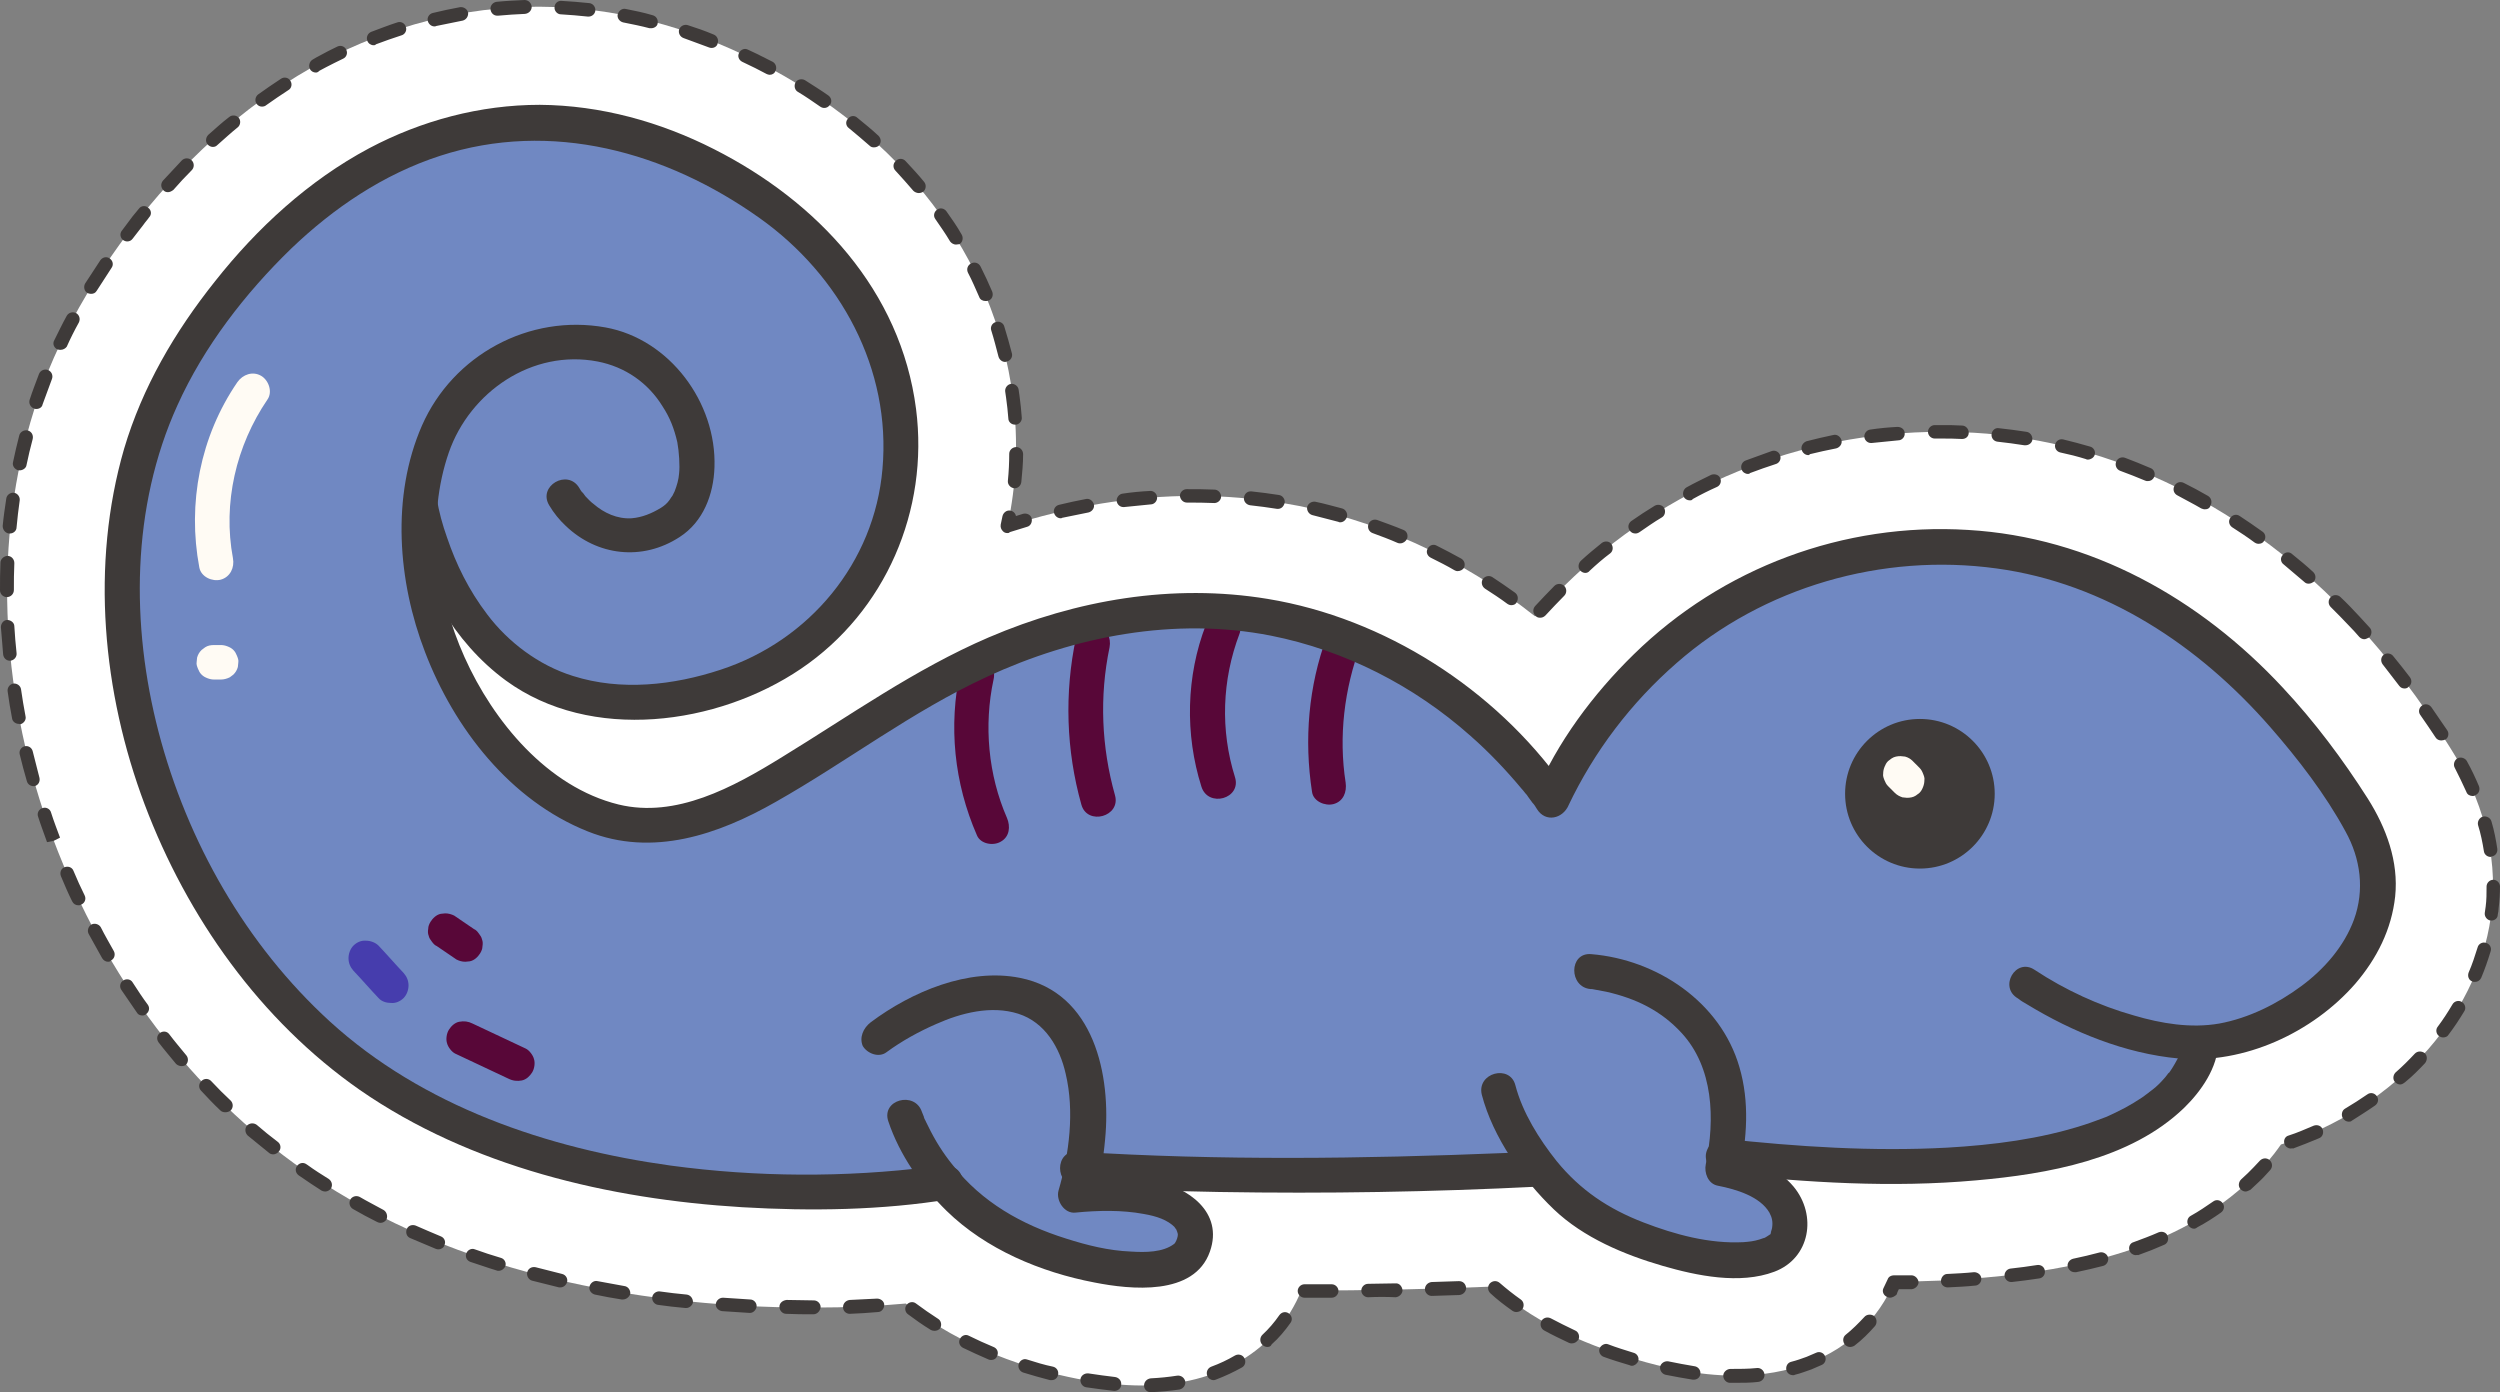 <?xml version="1.0" standalone="no"?>
<svg version="1.1" x="0" y="0" width="100%" height="100%" viewBox="0 -0.05 558.1 310.8" xmlns="http://www.w3.org/2000/svg" xmlns:xlink="http://www.w3.org/1999/xlink">
  <rect x="0" y="-0.05" width="558.1" height="310.8" fill="#808080" stroke="none"/>
  <style type="text/css">.st1{stroke:none;stroke-width:1;stroke-linecap:butt;stroke-linejoin:miter;fill:#ffffff;fill-opacity:1;fill-rule:nonZero;}
.st2{stroke:none;stroke-width:1;stroke-linecap:butt;stroke-linejoin:miter;fill:#3e3a39;fill-opacity:1;fill-rule:nonzero;}
.st3{stroke:none;stroke-width:1;stroke-linecap:butt;stroke-linejoin:miter;fill:#7088c2;fill-opacity:1;fill-rule:nonZero;}
.st4{stroke:none;stroke-width:1;stroke-linecap:butt;stroke-linejoin:miter;fill:#3e3a39;fill-opacity:1;fill-rule:nonZero;}
.st5{stroke:none;stroke-width:1;stroke-linecap:butt;stroke-linejoin:miter;fill:#fffbf4;fill-opacity:1;fill-rule:nonZero;}
.st6{stroke:none;stroke-width:1;stroke-linecap:butt;stroke-linejoin:miter;fill:#580738;fill-opacity:1;fill-rule:nonZero;}
.st7{stroke:none;stroke-width:1;stroke-linecap:butt;stroke-linejoin:miter;fill:#580738;fill-opacity:1;fill-rule:nonZero;}
.st8{stroke:none;stroke-width:1;stroke-linecap:butt;stroke-linejoin:miter;fill:#580738;fill-opacity:1;fill-rule:nonZero;}
.st9{stroke:none;stroke-width:1;stroke-linecap:butt;stroke-linejoin:miter;fill:#580738;fill-opacity:1;fill-rule:nonZero;}
.st10{stroke:none;stroke-width:1;stroke-linecap:butt;stroke-linejoin:miter;fill:#580738;fill-opacity:1;fill-rule:nonZero;}
.st11{stroke:none;stroke-width:1;stroke-linecap:butt;stroke-linejoin:miter;fill:#580738;fill-opacity:1;fill-rule:nonZero;}
.st12{stroke:none;stroke-width:1;stroke-linecap:butt;stroke-linejoin:miter;fill:#580738;fill-opacity:1;fill-rule:nonZero;}
.st13{stroke:none;stroke-width:1;stroke-linecap:butt;stroke-linejoin:miter;fill:#fffbf4;fill-opacity:1;fill-rule:nonZero;}
.st14{stroke:none;stroke-width:1;stroke-linecap:butt;stroke-linejoin:miter;fill:#fffbf4;fill-opacity:1;fill-rule:nonZero;}
.st15{stroke:none;stroke-width:1;stroke-linecap:butt;stroke-linejoin:miter;fill:#3e3a39;fill-opacity:1;fill-rule:nonZero;}
.st16{stroke:none;stroke-width:1;stroke-linecap:butt;stroke-linejoin:miter;fill:#3e3a39;fill-opacity:1;fill-rule:nonZero;}
.st17{stroke:none;stroke-width:1;stroke-linecap:butt;stroke-linejoin:miter;fill:#3e3a39;fill-opacity:1;fill-rule:nonZero;}
.st18{stroke:none;stroke-width:1;stroke-linecap:butt;stroke-linejoin:miter;fill:#3e3a39;fill-opacity:1;fill-rule:nonZero;}
.st19{stroke:none;stroke-width:1;stroke-linecap:butt;stroke-linejoin:miter;fill:#3e3a39;fill-opacity:1;fill-rule:nonZero;}
.st20{stroke:none;stroke-width:1;stroke-linecap:butt;stroke-linejoin:miter;fill:#3e3a39;fill-opacity:1;fill-rule:nonZero;}</style>
  <defs/>
  <g id="组265">
    <g id="组266">
      <path class="st1" id="路径592" d="M 525.6 138.65 C 502.1 113.35 471.9 98.35 440.6 96.55 C 438.2 96.45 435.8 96.35 433.4 96.35 C 401.7 96.35 371.8 108.55 349.3 130.65 C 347 132.95 344.8 135.25 342.7 137.55 C 326.2 124.45 306.7 115.55 286.4 112.25 C 280 111.25 273.4 110.65 266.8 110.65 C 252.9 110.65 238.8 112.95 224.9 117.45 C 226.9 108.15 227.4 98.45 226.1 88.55 C 222.1 57.25 201.3 30.05 169.2 13.75 C 153.3 5.65 136.9 1.55 120.5 1.45 C 120.5 1.45 120.1 1.45 120.1 1.45 C 103.8 1.45 87.2 5.65 72.1 13.65 C 56.9 21.75 43 33.65 30.8 49.05 C 19.2 63.95 11.3 78.65 6.8 94.15 C -1.6 123.05 0.2 156.15 11.9 187.35 C 23.6 218.35 42.9 243.85 67.9 261.25 C 93.2 278.85 125.7 288.95 164.5 291.35 C 170.4 291.75 176.2 291.85 181.8 291.85 C 188.9 291.85 195.7 291.55 202.2 290.95 C 215.1 301.05 229.8 305.65 240.5 307.75 C 245.8 308.75 250.6 309.25 255.1 309.25 C 272 309.25 285.1 301.35 290.5 288.05 C 290.6 288.05 290.7 288.05 290.7 288.05 C 305.2 288.05 319.6 287.75 333.5 287.15 C 341.5 294.25 352 299.65 365.3 303.45 C 370.7 305.05 378.9 307.05 387.5 307.05 C 393.4 307.05 399 306.05 404 304.15 C 412.7 300.85 419.4 294.35 422.9 286.05 C 429.9 286.05 436.8 285.75 443.2 285.15 C 462.1 283.45 485.9 279.35 502.9 262.85 C 504.9 260.95 507.1 258.45 509.2 255.45 C 521.7 251.55 533.3 244.15 542.1 234.15 C 550.2 224.85 555.2 213.95 556.3 202.55 C 557.5 190.75 554.3 178.35 546.9 166.75 C 540.4 156.25 533.2 146.85 525.6 138.65  Z " style="fill:rgb(255, 255, 255)"/>
      <path class="st2" id="复合路径41" d="M 256.9 310.75 C 256.1 310.75 255.4 310.15 255.4 309.25 C 255.4 308.45 256 307.75 256.9 307.65 C 258.9 307.55 260.9 307.35 262.8 307.05 C 263.6 306.95 264.4 307.45 264.6 308.35 C 264.7 309.15 264.2 309.95 263.3 310.15 C 261.2 310.45 259.1 310.65 256.9 310.75 C 257 310.75 257 310.75 256.9 310.75  Z M 248.8 310.45 C 248.8 310.45 248.7 310.45 248.7 310.45 C 246.7 310.25 244.7 309.95 242.5 309.65 C 241.7 309.55 241.1 308.75 241.2 307.85 C 241.3 307.05 242.1 306.45 243 306.55 C 245.1 306.85 247 307.15 248.9 307.35 C 249.7 307.45 250.4 308.15 250.3 309.05 C 250.3 309.85 249.6 310.45 248.8 310.45  Z M 387.4 308.65 C 387 308.65 386.6 308.65 386.2 308.65 C 385.4 308.65 384.7 307.95 384.7 307.05 C 384.7 306.25 385.5 305.55 386.3 305.55 C 388.3 305.55 390.3 305.55 392.2 305.35 C 393 305.25 393.8 305.85 393.9 306.75 C 394 307.55 393.4 308.35 392.5 308.45 C 390.8 308.65 389.1 308.65 387.4 308.65  Z M 270.9 308.05 C 270.3 308.05 269.7 307.65 269.5 307.05 C 269.2 306.25 269.6 305.35 270.4 305.05 C 272.3 304.35 274 303.55 275.7 302.55 C 276.4 302.15 277.4 302.35 277.8 303.15 C 278.2 303.85 278 304.85 277.2 305.25 C 275.4 306.25 273.5 307.15 271.4 307.95 C 271.2 308.05 271 308.05 270.9 308.05  Z M 234.8 308.05 C 234.7 308.05 234.6 308.05 234.4 308.05 C 232.4 307.55 230.4 306.95 228.4 306.35 C 227.6 306.05 227.2 305.25 227.4 304.45 C 227.7 303.65 228.5 303.15 229.3 303.45 C 231.2 304.05 233.1 304.65 235.1 305.05 C 235.9 305.25 236.4 306.05 236.2 306.85 C 236.1 307.55 235.5 308.05 234.8 308.05  Z M 378.1 307.95 C 378 307.95 378 307.95 377.9 307.95 C 375.9 307.65 373.9 307.25 371.8 306.85 C 371 306.65 370.5 305.85 370.6 305.05 C 370.8 304.25 371.6 303.75 372.4 303.85 C 374.4 304.25 376.4 304.65 378.3 304.95 C 379.1 305.05 379.7 305.85 379.6 306.65 C 379.5 307.45 378.9 307.95 378.1 307.95  Z M 400.3 306.95 C 399.6 306.95 399 306.55 398.8 305.85 C 398.6 305.05 399 304.15 399.9 303.95 C 401.1 303.65 402.2 303.25 403.3 302.85 C 404 302.55 404.7 302.25 405.4 301.95 C 406.2 301.55 407.1 301.95 407.4 302.65 C 407.8 303.45 407.4 304.35 406.7 304.65 C 405.9 304.95 405.2 305.35 404.4 305.65 C 403.2 306.05 402 306.55 400.7 306.85 C 400.6 306.95 400.5 306.95 400.3 306.95  Z M 364.3 304.85 C 364.2 304.85 364 304.85 363.9 304.75 C 361.9 304.15 359.9 303.55 358 302.85 C 357.2 302.55 356.8 301.65 357.1 300.95 C 357.4 300.25 358.3 299.75 359 300.05 C 360.8 300.75 362.8 301.35 364.7 301.95 C 365.5 302.15 366 303.05 365.7 303.85 C 365.5 304.35 364.9 304.85 364.3 304.85  Z M 221.3 303.55 C 221.1 303.55 220.9 303.55 220.7 303.45 C 218.8 302.65 216.9 301.75 215 300.85 C 214.2 300.45 213.9 299.55 214.3 298.85 C 214.7 298.05 215.6 297.75 216.3 298.15 C 218.1 299.05 219.9 299.85 221.8 300.65 C 222.6 300.95 223 301.85 222.6 302.65 C 222.4 303.25 221.9 303.55 221.3 303.55  Z M 282.9 300.65 C 282.5 300.65 282.1 300.45 281.8 300.15 C 281.2 299.55 281.2 298.55 281.8 297.95 C 283.2 296.65 284.5 295.15 285.6 293.55 C 286.1 292.85 287 292.65 287.7 293.15 C 288.4 293.65 288.6 294.55 288.1 295.25 C 286.9 296.95 285.5 298.65 283.9 300.05 C 283.7 300.55 283.3 300.65 282.9 300.65  Z M 413 300.65 C 412.6 300.65 412.1 300.45 411.8 300.05 C 411.3 299.35 411.4 298.45 412 297.95 C 413.5 296.75 414.9 295.35 416.2 293.95 C 416.7 293.35 417.7 293.25 418.4 293.75 C 419 294.35 419.1 295.25 418.6 295.95 C 417.2 297.55 415.7 299.05 414 300.35 C 413.7 300.55 413.3 300.65 413 300.65  Z M 350.9 299.85 C 350.7 299.85 350.5 299.85 350.3 299.75 C 348.4 298.85 346.5 297.95 344.7 296.95 C 344 296.55 343.7 295.65 344.1 294.85 C 344.5 294.15 345.4 293.85 346.2 294.25 C 347.9 295.15 349.7 296.05 351.6 296.95 C 352.4 297.25 352.7 298.25 352.4 298.95 C 352 299.55 351.5 299.85 350.9 299.85  Z M 208.6 297.05 C 208.3 297.05 208 296.95 207.8 296.85 C 206 295.75 204.3 294.55 202.7 293.35 C 202 292.85 201.9 291.85 202.4 291.25 C 202.9 290.55 203.9 290.45 204.5 290.95 C 206.1 292.15 207.7 293.25 209.4 294.35 C 210.1 294.75 210.3 295.75 209.9 296.45 C 209.6 296.85 209.1 297.05 208.6 297.05  Z M 181.6 293.35 C 179.6 293.35 177.5 293.35 175.5 293.25 C 174.7 293.25 174 292.55 174 291.65 C 174 290.85 174.7 290.25 175.6 290.15 C 177.7 290.15 179.7 290.25 181.7 290.25 C 182.5 290.25 183.2 290.95 183.2 291.75 C 183.1 292.65 182.4 293.35 181.6 293.35  Z M 189.7 293.25 C 188.9 293.25 188.2 292.65 188.2 291.75 C 188.2 290.95 188.8 290.25 189.7 290.15 C 191.7 290.05 193.8 289.95 195.8 289.85 C 196.6 289.85 197.4 290.45 197.4 291.25 C 197.4 292.05 196.8 292.85 196 292.85 C 193.9 293.05 191.9 293.15 189.7 293.25 C 189.8 293.25 189.8 293.25 189.7 293.25  Z M 167.4 293.05 C 167.3 293.05 167.3 293.05 167.4 293.05 C 166.3 292.95 165.3 292.95 164.3 292.85 C 163.3 292.75 162.2 292.75 161.2 292.65 C 160.4 292.55 159.7 291.85 159.8 291.05 C 159.9 290.25 160.6 289.65 161.4 289.65 C 162.4 289.75 163.5 289.75 164.5 289.85 C 165.5 289.95 166.5 289.95 167.5 290.05 C 168.3 290.05 169 290.85 168.9 291.65 C 168.8 292.35 168.2 293.05 167.4 293.05  Z M 338.5 292.85 C 338.2 292.85 337.9 292.75 337.6 292.55 C 335.9 291.35 334.2 290.05 332.7 288.65 C 332.1 288.05 332 287.15 332.6 286.45 C 333.2 285.85 334.1 285.75 334.8 286.35 C 336.3 287.65 337.8 288.85 339.5 290.05 C 340.2 290.55 340.3 291.45 339.9 292.15 C 339.5 292.65 339 292.85 338.5 292.85  Z M 153.2 291.95 C 153.1 291.95 153.1 291.95 153 291.95 C 150.9 291.75 148.9 291.55 146.9 291.25 C 146.1 291.15 145.5 290.35 145.6 289.55 C 145.7 288.75 146.5 288.15 147.3 288.25 C 149.3 288.55 151.3 288.75 153.3 288.95 C 154.1 289.05 154.7 289.75 154.7 290.65 C 154.6 291.35 153.9 291.95 153.2 291.95  Z M 139 290.05 C 138.9 290.05 138.8 290.05 138.8 290.05 C 136.8 289.75 134.7 289.35 132.8 288.95 C 132 288.75 131.4 287.95 131.6 287.15 C 131.8 286.35 132.6 285.75 133.4 285.95 C 135.4 286.35 137.4 286.65 139.4 287.05 C 140.2 287.15 140.8 287.95 140.7 288.85 C 140.4 289.55 139.8 290.05 139 290.05  Z M 421.9 289.65 C 421.7 289.65 421.4 289.55 421.2 289.45 C 420.4 289.05 420.1 288.15 420.5 287.45 C 420.8 286.85 421.1 286.15 421.4 285.55 C 421.6 284.95 422.2 284.65 422.8 284.65 C 424.1 284.65 425.4 284.65 426.7 284.65 C 427.5 284.65 428.2 285.35 428.3 286.15 C 428.3 286.95 427.6 287.65 426.8 287.75 C 425.8 287.75 424.8 287.75 423.9 287.75 C 423.7 288.15 423.5 288.55 423.4 288.95 C 423 289.35 422.4 289.65 421.9 289.65  Z M 291.2 289.65 C 290.4 289.65 289.7 288.95 289.7 288.15 C 289.7 287.35 290.4 286.65 291.2 286.65 C 293.2 286.65 295.3 286.65 297.3 286.65 C 297.3 286.65 297.3 286.65 297.3 286.65 C 298.1 286.65 298.8 287.35 298.8 288.15 C 298.8 288.95 298.1 289.65 297.3 289.65 C 295.2 289.65 293.2 289.65 291.2 289.65 C 291.2 289.65 291.2 289.65 291.2 289.65  Z M 305.4 289.55 C 304.6 289.55 303.9 288.85 303.9 288.05 C 303.9 287.25 304.6 286.55 305.4 286.55 C 307.4 286.55 309.5 286.45 311.5 286.45 C 312.4 286.35 313 287.15 313.1 287.95 C 313.1 288.75 312.4 289.45 311.6 289.55 C 309.5 289.45 307.5 289.45 305.4 289.55 C 305.4 289.55 305.4 289.55 305.4 289.55  Z M 319.6 289.25 C 318.8 289.25 318.1 288.55 318.1 287.75 C 318.1 286.95 318.7 286.25 319.6 286.15 C 321.6 286.05 323.7 286.05 325.7 285.95 C 326.6 285.95 327.2 286.55 327.3 287.45 C 327.3 288.25 326.7 288.95 325.8 289.05 C 323.8 289.15 321.7 289.15 319.6 289.25 C 319.7 289.25 319.7 289.25 319.6 289.25  Z M 434.8 287.35 C 434 287.35 433.3 286.75 433.3 285.95 C 433.3 285.15 433.9 284.35 434.7 284.35 C 436.7 284.25 438.8 284.15 440.7 283.95 C 441.5 283.95 442.3 284.55 442.3 285.35 C 442.4 286.15 441.7 286.95 440.9 286.95 C 439 287.15 437 287.25 434.8 287.35 C 434.9 287.35 434.9 287.35 434.8 287.35  Z M 125.1 287.35 C 125 287.35 124.9 287.35 124.8 287.35 C 122.8 286.85 120.8 286.35 118.8 285.85 C 118 285.65 117.5 284.75 117.7 283.95 C 117.9 283.15 118.7 282.65 119.6 282.85 C 121.5 283.35 123.5 283.85 125.5 284.35 C 126.3 284.55 126.8 285.35 126.6 286.15 C 126.4 286.85 125.8 287.35 125.1 287.35  Z M 449 286.15 C 448.2 286.15 447.6 285.55 447.5 284.85 C 447.4 284.05 448 283.25 448.8 283.15 C 450.8 282.95 452.8 282.65 454.8 282.35 C 455.6 282.25 456.4 282.75 456.5 283.65 C 456.6 284.45 456.1 285.25 455.2 285.35 C 453.1 285.65 451.1 285.95 449.1 286.15 C 449.1 286.15 449.1 286.15 449 286.15  Z M 463.1 283.95 C 462.4 283.95 461.8 283.45 461.6 282.75 C 461.4 281.95 462 281.15 462.8 280.95 C 464.8 280.55 466.8 280.05 468.7 279.55 C 469.5 279.35 470.4 279.85 470.6 280.65 C 470.8 281.45 470.3 282.35 469.5 282.55 C 467.5 283.05 465.5 283.55 463.5 283.95 C 463.3 283.95 463.2 283.95 463.1 283.95  Z M 111.3 283.65 C 111.2 283.65 111 283.65 110.8 283.55 C 108.8 282.95 106.9 282.25 105 281.65 C 104.2 281.35 103.8 280.55 104.1 279.75 C 104.4 278.95 105.3 278.55 106 278.85 C 107.9 279.55 109.8 280.15 111.8 280.75 C 112.6 280.95 113.1 281.85 112.8 282.65 C 112.6 283.15 112 283.65 111.3 283.65  Z M 476.8 280.15 C 476.2 280.15 475.6 279.75 475.4 279.15 C 475.1 278.35 475.5 277.45 476.3 277.25 C 478.2 276.55 480.1 275.85 481.9 275.05 C 482.7 274.75 483.6 275.05 483.9 275.85 C 484.2 276.65 483.9 277.55 483.1 277.85 C 481.3 278.65 479.3 279.45 477.3 280.15 C 477.1 280.05 477 280.15 476.8 280.15  Z M 97.9 278.85 C 97.7 278.85 97.5 278.85 97.3 278.75 C 95.4 277.95 93.5 277.15 91.6 276.35 C 90.8 276.05 90.5 275.15 90.8 274.35 C 91.1 273.55 92 273.25 92.8 273.55 C 94.6 274.35 96.5 275.15 98.4 275.95 C 99.2 276.25 99.6 277.15 99.2 277.95 C 99.1 278.45 98.5 278.85 97.9 278.85  Z M 489.8 274.25 C 489.3 274.25 488.8 273.95 488.5 273.45 C 488.1 272.75 488.3 271.75 489.1 271.35 C 490.9 270.35 492.5 269.25 494.1 268.15 C 494.8 267.65 495.7 267.85 496.2 268.55 C 496.7 269.25 496.5 270.15 495.8 270.65 C 494.1 271.85 492.4 272.95 490.5 273.95 C 490.3 274.15 490 274.25 489.8 274.25  Z M 84.9 272.95 C 84.7 272.95 84.4 272.85 84.2 272.75 C 82.4 271.85 80.5 270.85 78.8 269.85 C 78.1 269.45 77.8 268.55 78.2 267.75 C 78.6 267.05 79.5 266.75 80.3 267.15 C 82 268.15 83.8 269.05 85.6 270.05 C 86.3 270.45 86.6 271.35 86.3 272.15 C 86 272.65 85.5 272.95 84.9 272.95  Z M 72.6 265.95 C 72.3 265.95 72 265.85 71.8 265.75 C 70.2 264.75 68.6 263.65 67 262.55 C 67 262.55 66.7 262.35 66.7 262.35 C 66 261.85 65.8 260.95 66.3 260.25 C 66.8 259.55 67.7 259.35 68.4 259.85 C 68.4 259.85 68.7 260.05 68.7 260.05 C 70.2 261.15 71.8 262.15 73.4 263.15 C 74.1 263.65 74.3 264.55 73.9 265.25 C 73.6 265.65 73.1 265.95 72.6 265.95  Z M 501.3 265.95 C 500.9 265.95 500.5 265.75 500.2 265.45 C 499.6 264.85 499.7 263.85 500.3 263.25 C 500.8 262.75 501.3 262.35 501.8 261.85 C 502.7 260.95 503.6 260.05 504.5 259.05 C 505.1 258.45 506 258.35 506.7 258.95 C 507.3 259.55 507.4 260.45 506.8 261.15 C 505.9 262.15 505 263.15 504 264.05 C 503.5 264.55 502.9 265.05 502.4 265.55 C 502 265.75 501.6 265.95 501.3 265.95  Z M 61 257.65 C 60.7 257.65 60.3 257.55 60.1 257.35 C 58.5 256.05 56.9 254.75 55.3 253.45 C 54.7 252.85 54.6 251.95 55.1 251.25 C 55.7 250.65 56.6 250.55 57.3 251.05 C 58.8 252.35 60.4 253.65 62 254.85 C 62.7 255.35 62.8 256.35 62.3 256.95 C 61.9 257.45 61.4 257.65 61 257.65  Z M 511.4 256.35 C 510.8 256.35 510.2 255.95 510 255.35 C 509.7 254.55 510.1 253.65 510.9 253.45 C 512.8 252.85 514.6 252.05 516.5 251.25 C 517.3 250.95 518.2 251.25 518.5 252.05 C 518.8 252.85 518.5 253.75 517.7 254.05 C 515.8 254.85 513.8 255.65 511.9 256.35 C 511.7 256.25 511.6 256.35 511.4 256.35  Z M 524.3 250.35 C 523.8 250.35 523.3 250.05 523 249.55 C 522.6 248.85 522.8 247.85 523.5 247.45 C 525.2 246.45 526.9 245.35 528.5 244.25 C 529.2 243.75 530.1 243.95 530.6 244.65 C 531.1 245.35 530.9 246.25 530.2 246.75 C 528.5 247.95 526.7 249.05 525 250.15 C 524.8 250.35 524.6 250.35 524.3 250.35  Z M 50.3 248.25 C 49.9 248.25 49.5 248.15 49.2 247.85 C 47.7 246.45 46.3 244.95 44.9 243.45 C 44.3 242.85 44.3 241.85 45 241.25 C 45.6 240.65 46.6 240.65 47.2 241.35 C 48.6 242.85 50 244.25 51.5 245.65 C 52.1 246.25 52.1 247.25 51.5 247.85 C 51.1 248.15 50.7 248.25 50.3 248.25  Z M 535.8 242.05 C 535.4 242.05 535 241.85 534.7 241.55 C 534.1 240.95 534.2 239.95 534.8 239.35 C 536.3 238.05 537.7 236.65 539.1 235.15 C 539.7 234.55 540.6 234.55 541.3 235.05 C 541.9 235.65 541.9 236.55 541.4 237.25 C 540 238.75 538.5 240.25 536.9 241.55 C 536.5 241.85 536.2 242.05 535.8 242.05  Z M 40.5 237.95 C 40.1 237.95 39.6 237.75 39.3 237.45 C 38 235.85 36.7 234.35 35.4 232.65 C 34.9 231.95 35 231.05 35.7 230.55 C 36.4 230.05 37.3 230.15 37.8 230.85 C 39 232.45 40.3 233.95 41.6 235.55 C 42.1 236.15 42.1 237.15 41.4 237.75 C 41.2 237.85 40.9 237.95 40.5 237.95  Z M 545.4 231.55 C 545.1 231.55 544.8 231.45 544.5 231.25 C 543.8 230.75 543.7 229.75 544.2 229.15 C 545.4 227.55 546.5 225.85 547.5 224.15 C 547.9 223.45 548.9 223.15 549.6 223.65 C 550.3 224.05 550.6 225.05 550.1 225.75 C 549 227.55 547.9 229.25 546.6 230.95 C 546.4 231.35 545.9 231.55 545.4 231.55  Z M 31.8 226.65 C 31.3 226.65 30.8 226.45 30.6 226.05 C 29.4 224.35 28.3 222.65 27.1 220.95 C 26.6 220.25 26.8 219.25 27.5 218.85 C 28.2 218.35 29.2 218.55 29.6 219.25 C 30.7 220.95 31.8 222.65 33 224.25 C 33.5 224.95 33.3 225.85 32.6 226.35 C 32.4 226.55 32.1 226.65 31.8 226.65  Z M 552.5 219.15 C 552.3 219.15 552.1 219.15 551.9 219.05 C 551.1 218.75 550.8 217.85 551.1 217.05 C 551.9 215.25 552.5 213.35 553.1 211.45 C 553.3 210.65 554.2 210.15 555 210.45 C 555.8 210.65 556.3 211.55 556 212.35 C 555.4 214.35 554.7 216.35 553.9 218.25 C 553.6 218.85 553.1 219.15 552.5 219.15  Z M 24.1 214.65 C 23.6 214.65 23.1 214.35 22.8 213.85 C 21.8 212.05 20.8 210.25 19.8 208.45 C 19.4 207.75 19.7 206.75 20.4 206.35 C 21.1 205.95 22.1 206.25 22.5 206.95 C 23.4 208.75 24.4 210.45 25.4 212.25 C 25.8 212.95 25.6 213.95 24.8 214.35 C 24.6 214.65 24.3 214.65 24.1 214.65  Z M 556.2 205.45 C 556.1 205.45 556.1 205.45 556 205.45 C 555.2 205.35 554.6 204.55 554.7 203.75 C 554.8 203.25 554.8 202.85 554.9 202.35 C 555.1 200.85 555.1 199.35 555.1 197.85 C 555.1 197.05 555.8 196.35 556.6 196.35 C 556.6 196.35 556.6 196.35 556.6 196.35 C 557.4 196.35 558.1 197.05 558.1 197.85 C 558.1 199.45 558 201.05 557.8 202.65 C 557.8 203.15 557.7 203.65 557.6 204.15 C 557.6 204.95 556.9 205.45 556.2 205.45  Z M 17.5 202.05 C 16.9 202.05 16.4 201.75 16.1 201.15 C 15.2 199.35 14.4 197.45 13.6 195.55 C 13.3 194.75 13.6 193.85 14.4 193.55 C 15.2 193.25 16.1 193.55 16.4 194.35 C 17.2 196.25 18 198.05 18.9 199.85 C 19.3 200.65 18.9 201.55 18.2 201.85 C 17.9 202.05 17.7 202.05 17.5 202.05  Z M 556 191.25 C 555.3 191.25 554.6 190.75 554.5 189.95 C 554.2 188.05 553.8 186.05 553.2 184.15 C 553 183.35 553.5 182.45 554.3 182.25 C 555.1 182.05 556 182.55 556.2 183.35 C 556.8 185.35 557.2 187.45 557.5 189.45 C 557.6 190.25 557.1 191.05 556.2 191.15 C 556.1 191.25 556 191.25 556 191.25  Z M 10.5 187.95 C 9.8 185.95 9.1 184.15 8.5 182.25 C 8.2 181.45 8.7 180.55 9.5 180.35 C 10.3 180.05 11.2 180.55 11.4 181.35 C 12 183.25 12.7 185.05 13.4 186.95 C 13.4 186.95 12 187.65 12 187.65 C 12 187.65 10.5 187.95 10.5 187.95  Z M 552 177.65 C 551.4 177.65 550.8 177.35 550.6 176.75 C 549.8 174.95 548.9 173.15 548 171.35 C 547.6 170.65 547.9 169.65 548.6 169.25 C 549.3 168.85 550.3 169.15 550.7 169.85 C 551.7 171.65 552.6 173.55 553.4 175.45 C 553.7 176.25 553.4 177.15 552.6 177.45 C 552.4 177.65 552.2 177.65 552 177.65  Z M 7.5 175.45 C 6.8 175.45 6.2 175.05 6 174.35 C 5.4 172.35 4.9 170.35 4.4 168.35 C 4.2 167.55 4.7 166.75 5.5 166.55 C 6.3 166.35 7.1 166.85 7.3 167.65 C 7.8 169.65 8.3 171.55 8.8 173.55 C 9 174.35 8.6 175.25 7.7 175.45 C 7.7 175.45 7.6 175.45 7.5 175.45  Z M 545 165.25 C 544.5 165.25 544 165.05 543.7 164.55 C 542.6 162.85 541.4 161.15 540.3 159.55 C 539.8 158.85 540 157.95 540.7 157.45 C 541.4 156.95 542.3 157.15 542.8 157.85 C 544 159.55 545.1 161.25 546.3 162.95 C 546.8 163.65 546.6 164.65 545.9 165.05 C 545.6 165.15 545.3 165.25 545 165.25  Z M 4.2 161.55 C 3.5 161.55 2.8 161.05 2.7 160.35 C 2.3 158.35 2 156.35 1.7 154.25 C 1.6 153.45 2.2 152.65 3 152.55 C 3.8 152.45 4.6 153.05 4.7 153.85 C 5 155.85 5.3 157.85 5.7 159.85 C 5.9 160.65 5.3 161.45 4.5 161.65 C 4.4 161.55 4.3 161.55 4.2 161.55  Z M 536.8 153.65 C 536.3 153.65 535.9 153.45 535.6 153.05 C 534.4 151.45 533.1 149.85 531.9 148.25 C 531.4 147.55 531.5 146.65 532.1 146.15 C 532.7 145.65 533.7 145.75 534.2 146.35 C 535.5 147.95 536.8 149.55 538 151.15 C 538.5 151.85 538.4 152.75 537.7 153.25 C 537.5 153.55 537.1 153.65 536.8 153.65  Z M 2.2 147.45 C 1.4 147.45 0.8 146.85 0.7 146.05 C 0.5 143.95 0.4 141.95 0.2 139.95 C 0.2 139.15 0.8 138.35 1.6 138.35 C 2.4 138.35 3.2 138.95 3.2 139.75 C 3.3 141.75 3.5 143.75 3.7 145.75 C 3.8 146.55 3.2 147.35 2.3 147.45 C 2.3 147.45 2.2 147.45 2.2 147.45  Z M 527.8 142.65 C 527.4 142.65 527 142.45 526.7 142.15 C 526 141.35 525.3 140.55 524.5 139.75 C 523.1 138.25 521.7 136.85 520.3 135.45 C 519.7 134.85 519.7 133.85 520.3 133.25 C 520.9 132.65 521.9 132.65 522.5 133.25 C 524 134.65 525.4 136.15 526.8 137.65 C 527.5 138.45 528.3 139.25 529 140.05 C 529.6 140.65 529.5 141.65 528.9 142.25 C 528.5 142.45 528.1 142.65 527.8 142.65  Z M 343.8 137.85 C 343.4 137.85 343.1 137.75 342.8 137.45 C 342.2 136.85 342.1 135.95 342.7 135.25 C 344.1 133.75 345.5 132.25 347 130.75 C 347.6 130.15 348.6 130.15 349.2 130.75 C 349.8 131.35 349.8 132.35 349.2 132.95 C 347.8 134.35 346.4 135.85 345 137.35 C 344.6 137.75 344.2 137.85 343.8 137.85  Z M 337.4 135.05 C 337.1 135.05 336.8 134.95 336.5 134.75 C 334.9 133.55 333.2 132.45 331.5 131.35 C 330.8 130.85 330.6 129.95 331 129.25 C 331.5 128.55 332.4 128.35 333.1 128.75 C 334.8 129.85 336.5 131.05 338.2 132.25 C 338.9 132.75 339 133.65 338.6 134.35 C 338.4 134.85 337.9 135.05 337.4 135.05  Z M 1.5 133.25 C 0.7 133.25 -5.684341886080802e-14 132.55 -5.684341886080802e-14 131.75 C -5.684341886080802e-14 129.65 -5.684341886080802e-14 127.65 0.1 125.55 C 0.1 124.75 0.9 124.05 1.7 124.05 C 2.5 124.05 3.2 124.75 3.2 125.65 C 3.1 127.65 3.1 129.65 3.1 131.65 C 3.1 132.55 2.4 133.25 1.5 133.25  Z M 515.4 130.25 C 515 130.25 514.7 130.15 514.4 129.85 C 512.9 128.55 511.3 127.25 509.8 125.95 C 509.1 125.45 509 124.45 509.6 123.85 C 510.1 123.15 511.1 123.05 511.7 123.65 C 513.3 124.95 514.9 126.25 516.4 127.65 C 517 128.25 517.1 129.15 516.5 129.85 C 516.2 130.05 515.8 130.25 515.4 130.25  Z M 353.9 127.85 C 353.5 127.85 353.1 127.65 352.8 127.35 C 352.2 126.75 352.3 125.75 352.9 125.15 C 354.4 123.75 356 122.45 357.6 121.15 C 358.3 120.65 359.2 120.75 359.7 121.35 C 360.2 122.05 360.1 122.95 359.5 123.45 C 357.9 124.65 356.4 125.95 354.9 127.35 C 354.6 127.75 354.2 127.85 353.9 127.85  Z M 325.4 127.45 C 325.1 127.45 324.9 127.35 324.7 127.25 C 323 126.25 321.2 125.35 319.4 124.45 C 318.6 124.05 318.3 123.15 318.7 122.45 C 319.1 121.65 320 121.35 320.7 121.75 C 322.5 122.65 324.4 123.65 326.2 124.65 C 326.9 125.05 327.2 125.95 326.8 126.75 C 326.5 127.15 326 127.45 325.4 127.45  Z M 504.2 121.35 C 503.9 121.35 503.6 121.25 503.3 121.05 C 501.7 119.85 500 118.75 498.3 117.65 C 497.6 117.15 497.4 116.25 497.9 115.55 C 498.4 114.85 499.3 114.65 500 115.15 C 501.7 116.25 503.4 117.45 505.1 118.65 C 505.8 119.15 505.9 120.05 505.4 120.75 C 505.2 121.15 504.7 121.35 504.2 121.35  Z M 312.6 121.25 C 312.4 121.25 312.2 121.25 312 121.15 C 310.2 120.35 308.3 119.65 306.4 118.95 C 305.6 118.65 305.2 117.75 305.5 116.95 C 305.8 116.15 306.7 115.75 307.5 116.05 C 309.4 116.75 311.4 117.45 313.3 118.25 C 314.1 118.55 314.4 119.45 314.1 120.25 C 313.8 120.85 313.2 121.25 312.6 121.25  Z M 365.1 119.05 C 364.6 119.05 364.1 118.85 363.8 118.35 C 363.3 117.65 363.5 116.75 364.2 116.25 C 365.9 115.05 367.6 113.95 369.4 112.85 C 370.1 112.45 371.1 112.65 371.5 113.35 C 371.9 114.05 371.7 115.05 371 115.45 C 369.3 116.45 367.6 117.65 366 118.75 C 365.7 118.95 365.4 119.05 365.1 119.05  Z M 2.2 119.05 C 2.1 119.05 2.1 119.05 2 119.05 C 1.2 118.95 0.6 118.25 0.6 117.35 C 0.8 115.25 1.1 113.25 1.4 111.25 C 1.5 110.45 2.3 109.85 3.1 109.95 C 3.9 110.05 4.5 110.85 4.4 111.65 C 4.1 113.65 3.9 115.65 3.7 117.65 C 3.7 118.45 3 119.05 2.2 119.05  Z M 224.9 118.95 C 224.5 118.95 224.2 118.85 223.9 118.55 C 223.5 118.15 223.3 117.65 223.4 117.05 C 223.5 116.45 223.7 115.75 223.8 115.15 C 224 114.35 224.8 113.75 225.6 113.95 C 226.2 114.05 226.7 114.55 226.8 115.15 C 227.3 114.95 227.9 114.85 228.4 114.65 C 229.2 114.45 230.1 114.85 230.3 115.65 C 230.5 116.45 230.1 117.35 229.3 117.55 C 228 117.95 226.7 118.35 225.4 118.75 C 225.3 118.95 225.1 118.95 224.9 118.95  Z M 299.2 116.55 C 299.1 116.55 298.9 116.55 298.8 116.45 C 296.9 115.95 294.9 115.45 293 114.95 C 292.2 114.75 291.7 113.95 291.8 113.15 C 292 112.35 292.8 111.85 293.6 111.95 C 295.6 112.35 297.6 112.95 299.6 113.45 C 300.4 113.65 300.9 114.55 300.7 115.35 C 300.4 116.15 299.8 116.55 299.2 116.55  Z M 236.8 115.65 C 236.1 115.65 235.5 115.15 235.3 114.45 C 235.1 113.65 235.6 112.85 236.4 112.65 C 238.4 112.15 240.4 111.75 242.4 111.35 C 243.2 111.15 244 111.75 244.2 112.55 C 244.4 113.35 243.8 114.15 243 114.35 C 241 114.75 239 115.15 237.1 115.55 C 237 115.65 236.9 115.65 236.8 115.65  Z M 492.2 113.65 C 491.9 113.65 491.7 113.55 491.4 113.45 C 489.7 112.45 487.9 111.55 486.1 110.55 C 485.3 110.15 485 109.25 485.4 108.45 C 485.8 107.65 486.7 107.35 487.5 107.75 C 489.3 108.65 491.2 109.65 492.9 110.65 C 493.6 111.05 493.9 111.95 493.5 112.75 C 493.3 113.45 492.8 113.65 492.2 113.65  Z M 285.3 113.55 C 285.2 113.55 285.1 113.55 285.1 113.55 C 283.1 113.25 281.1 112.95 279.1 112.75 C 278.3 112.65 277.6 111.95 277.7 111.05 C 277.8 110.15 278.5 109.55 279.4 109.65 C 281.4 109.85 283.5 110.15 285.5 110.45 C 286.3 110.55 286.9 111.35 286.8 112.15 C 286.6 113.05 286 113.55 285.3 113.55  Z M 250.8 113.15 C 250 113.15 249.4 112.55 249.3 111.85 C 249.2 111.05 249.8 110.25 250.6 110.15 C 252.6 109.85 254.7 109.65 256.7 109.55 C 257.5 109.45 258.3 110.15 258.3 110.95 C 258.4 111.75 257.7 112.55 256.9 112.55 C 254.9 112.75 252.9 112.95 250.9 113.15 C 250.9 113.15 250.8 113.15 250.8 113.15  Z M 271.1 112.25 C 271.1 112.25 271 112.25 271.1 112.25 C 269 112.15 267 112.15 265 112.15 C 264.1 112.15 263.5 111.45 263.4 110.65 C 263.4 109.85 264.1 109.15 264.9 109.15 C 267 109.15 269 109.15 271.1 109.25 C 271.9 109.25 272.6 109.95 272.6 110.85 C 272.6 111.55 271.9 112.25 271.1 112.25  Z M 377.2 111.65 C 376.7 111.65 376.1 111.35 375.9 110.85 C 375.5 110.15 375.8 109.15 376.5 108.75 C 378.3 107.75 380.2 106.85 382 105.95 C 382.8 105.65 383.7 105.95 384 106.65 C 384.4 107.45 384 108.35 383.3 108.65 C 381.5 109.45 379.7 110.35 377.9 111.35 C 377.7 111.65 377.5 111.65 377.2 111.65  Z M 226.5 108.95 C 226.5 108.95 226.4 108.95 226.4 108.95 C 225.6 108.85 224.9 108.15 225 107.25 C 225.2 105.25 225.3 103.25 225.3 101.25 C 225.3 100.45 226 99.75 226.9 99.75 C 227.7 99.75 228.4 100.45 228.4 101.35 C 228.4 103.45 228.2 105.45 228 107.55 C 227.9 108.35 227.3 108.95 226.5 108.95  Z M 479.5 107.35 C 479.3 107.35 479.1 107.35 478.9 107.25 C 477 106.45 475.2 105.75 473.3 105.05 C 472.5 104.75 472.1 103.85 472.4 103.05 C 472.7 102.25 473.6 101.85 474.4 102.15 C 476.3 102.85 478.2 103.65 480.1 104.45 C 480.9 104.75 481.2 105.65 480.9 106.45 C 480.6 107.05 480.1 107.35 479.5 107.35  Z M 390.2 105.75 C 389.6 105.75 389 105.35 388.8 104.75 C 388.5 103.95 388.9 103.05 389.7 102.75 C 391.6 102.05 393.6 101.35 395.5 100.65 C 396.3 100.35 397.2 100.85 397.4 101.65 C 397.7 102.45 397.2 103.35 396.4 103.55 C 394.5 104.15 392.6 104.85 390.7 105.55 C 390.5 105.75 390.4 105.75 390.2 105.75  Z M 4.4 104.95 C 4.3 104.95 4.2 104.95 4.1 104.95 C 3.3 104.75 2.7 103.95 2.9 103.15 C 3.3 101.15 3.8 99.15 4.3 97.15 C 4.5 96.35 5.4 95.85 6.2 96.05 C 7 96.25 7.5 97.05 7.3 97.95 C 6.8 99.85 6.3 101.85 5.9 103.85 C 5.8 104.45 5.1 104.95 4.4 104.95  Z M 466.1 102.55 C 466 102.55 465.8 102.55 465.7 102.45 C 463.8 101.85 461.8 101.35 459.9 100.95 C 459.1 100.75 458.6 99.95 458.8 99.15 C 459 98.35 459.8 97.85 460.6 98.05 C 462.6 98.55 464.6 99.05 466.6 99.65 C 467.4 99.85 467.9 100.75 467.6 101.55 C 467.4 102.15 466.7 102.55 466.1 102.55  Z M 403.7 101.55 C 403 101.55 402.4 101.05 402.2 100.35 C 402 99.55 402.5 98.75 403.3 98.45 C 405.3 97.95 407.3 97.45 409.3 97.05 C 410.1 96.85 410.9 97.45 411.1 98.25 C 411.3 99.05 410.7 99.85 409.9 100.05 C 407.9 100.45 406 100.85 404 101.35 C 404 101.45 403.9 101.55 403.7 101.55  Z M 452.2 99.35 C 452.1 99.35 452 99.35 451.9 99.35 C 449.9 99.05 447.9 98.75 445.9 98.55 C 445.1 98.45 444.5 97.75 444.6 96.85 C 444.7 96.05 445.4 95.35 446.3 95.55 C 448.3 95.75 450.4 96.05 452.4 96.35 C 453.2 96.45 453.8 97.25 453.7 98.15 C 453.6 98.85 452.9 99.35 452.2 99.35  Z M 417.7 98.85 C 416.9 98.85 416.3 98.25 416.2 97.55 C 416.1 96.75 416.7 95.95 417.5 95.85 C 419.5 95.55 421.6 95.35 423.6 95.25 C 424.5 95.25 425.2 95.85 425.2 96.65 C 425.3 97.45 424.6 98.25 423.8 98.25 C 421.8 98.45 419.8 98.65 417.8 98.85 C 417.9 98.85 417.8 98.85 417.7 98.85  Z M 438 97.95 C 438 97.95 438 97.95 438 97.95 C 436.4 97.85 434.9 97.85 433.3 97.85 C 433.3 97.85 431.9 97.85 431.9 97.85 C 431.9 97.85 431.9 97.85 431.9 97.85 C 431.1 97.85 430.4 97.15 430.4 96.35 C 430.4 95.55 431.1 94.85 431.9 94.85 C 431.9 94.85 433.3 94.85 433.3 94.85 C 433.3 94.85 433.4 94.85 433.4 94.85 C 434.9 94.85 436.5 94.85 438 94.95 C 438.8 94.95 439.5 95.65 439.5 96.55 C 439.5 97.35 438.9 97.95 438 97.95  Z M 226.6 94.75 C 225.8 94.75 225.1 94.15 225.1 93.35 C 225 91.85 224.8 90.25 224.6 88.75 C 224.5 88.25 224.5 87.85 224.4 87.35 C 224.3 86.55 224.9 85.75 225.7 85.65 C 226.5 85.55 227.3 86.15 227.4 86.95 C 227.5 87.45 227.5 87.85 227.6 88.35 C 227.8 89.95 228 91.55 228.1 93.15 C 228.2 93.95 227.5 94.75 226.7 94.75 C 226.7 94.75 226.7 94.75 226.6 94.75  Z M 8.1 91.25 C 7.9 91.25 7.8 91.25 7.6 91.15 C 6.8 90.85 6.4 90.05 6.6 89.25 C 7.2 87.35 8 85.35 8.7 83.45 C 9 82.65 9.9 82.25 10.7 82.55 C 11.5 82.85 11.9 83.75 11.6 84.55 C 10.9 86.45 10.2 88.35 9.5 90.25 C 9.4 90.85 8.8 91.25 8.1 91.25  Z M 224.4 80.75 C 223.7 80.75 223.1 80.25 222.9 79.55 C 222.4 77.65 221.9 75.65 221.3 73.75 C 221 72.95 221.5 72.05 222.3 71.85 C 223.1 71.55 224 72.05 224.2 72.85 C 224.8 74.85 225.4 76.85 225.9 78.85 C 226.1 79.65 225.6 80.45 224.8 80.65 C 224.7 80.65 224.6 80.75 224.4 80.75  Z M 13.5 78.05 C 13.3 78.05 13.1 78.05 12.8 77.95 C 12 77.55 11.7 76.65 12.1 75.95 C 13 74.15 13.9 72.25 14.9 70.45 C 15.3 69.75 16.2 69.45 17 69.85 C 17.7 70.25 18 71.15 17.6 71.95 C 16.6 73.75 15.7 75.55 14.9 77.35 C 14.6 77.75 14.1 78.05 13.5 78.05  Z M 220 67.15 C 219.4 67.15 218.8 66.85 218.6 66.25 C 217.8 64.45 217 62.55 216.1 60.85 C 215.7 60.05 216 59.15 216.8 58.75 C 217.6 58.35 218.5 58.65 218.9 59.45 C 219.8 61.25 220.7 63.15 221.5 65.05 C 221.8 65.85 221.5 66.75 220.7 67.05 C 220.4 67.15 220.2 67.15 220 67.15  Z M 20.3 65.55 C 20 65.55 19.7 65.45 19.5 65.35 C 18.8 64.95 18.6 63.95 19 63.25 C 20.1 61.55 21.2 59.85 22.4 58.05 C 22.9 57.35 23.8 57.15 24.5 57.65 C 25.2 58.15 25.4 59.05 24.9 59.75 C 23.8 61.45 22.7 63.15 21.6 64.85 C 21.3 65.35 20.9 65.55 20.3 65.55  Z M 213.4 54.55 C 212.9 54.55 212.4 54.25 212.1 53.85 C 211.1 52.15 209.9 50.45 208.8 48.85 C 208.3 48.15 208.5 47.25 209.2 46.75 C 209.9 46.25 210.8 46.45 211.3 47.15 C 212.5 48.85 213.7 50.55 214.7 52.35 C 215.1 53.05 214.9 54.05 214.2 54.45 C 214 54.45 213.7 54.55 213.4 54.55  Z M 28.4 53.85 C 28.1 53.85 27.8 53.75 27.5 53.55 C 26.8 53.05 26.7 52.05 27.2 51.45 C 28 50.35 28.8 49.35 29.6 48.25 C 30.1 47.65 30.5 47.15 31 46.55 C 31.5 45.85 32.5 45.75 33.1 46.35 C 33.8 46.85 33.9 47.85 33.3 48.45 C 32.9 49.05 32.4 49.55 32 50.15 C 31.2 51.15 30.4 52.25 29.6 53.25 C 29.3 53.65 28.9 53.85 28.4 53.85  Z M 205.1 43.05 C 204.7 43.05 204.2 42.85 203.9 42.55 C 202.6 41.05 201.3 39.55 199.9 38.05 C 199.3 37.45 199.3 36.45 200 35.85 C 200.6 35.25 201.6 35.25 202.2 35.95 C 203.6 37.45 205 38.95 206.3 40.55 C 206.8 41.15 206.8 42.15 206.1 42.75 C 205.8 42.95 205.4 43.05 205.1 43.05  Z M 37.5 42.85 C 37.1 42.85 36.8 42.75 36.5 42.45 C 35.9 41.85 35.8 40.95 36.4 40.25 C 37.8 38.75 39.2 37.25 40.6 35.75 C 41.2 35.15 42.2 35.15 42.8 35.75 C 43.4 36.35 43.4 37.35 42.8 37.95 C 41.4 39.35 40 40.85 38.7 42.35 C 38.3 42.65 37.9 42.85 37.5 42.85  Z M 195.1 32.85 C 194.7 32.85 194.4 32.75 194.1 32.45 C 192.6 31.15 191.1 29.85 189.5 28.55 C 188.8 28.05 188.7 27.05 189.3 26.45 C 189.8 25.75 190.8 25.65 191.4 26.25 C 193 27.55 194.6 28.85 196.1 30.25 C 196.7 30.85 196.8 31.75 196.2 32.45 C 196 32.65 195.6 32.85 195.1 32.85  Z M 47.5 32.75 C 47.1 32.75 46.7 32.55 46.4 32.25 C 45.8 31.65 45.9 30.65 46.5 30.05 C 48.1 28.65 49.6 27.25 51.2 26.05 C 51.8 25.55 52.8 25.65 53.3 26.25 C 53.8 26.85 53.7 27.85 53.1 28.35 C 51.6 29.55 50.1 30.95 48.5 32.35 C 48.2 32.65 47.9 32.75 47.5 32.75  Z M 184 24.05 C 183.7 24.05 183.4 23.95 183.1 23.75 C 181.5 22.65 179.8 21.45 178.1 20.45 C 177.4 20.05 177.2 19.05 177.6 18.35 C 178 17.65 179 17.45 179.7 17.85 C 181.4 18.95 183.2 20.05 184.9 21.25 C 185.6 21.75 185.8 22.65 185.3 23.35 C 184.9 23.85 184.5 24.05 184 24.05  Z M 58.5 23.75 C 58 23.75 57.6 23.55 57.3 23.15 C 56.8 22.45 57 21.55 57.6 21.05 C 59.3 19.85 61 18.65 62.7 17.55 C 63.4 17.05 64.4 17.25 64.8 17.95 C 65.3 18.65 65.1 19.65 64.4 20.05 C 62.7 21.15 61.1 22.25 59.4 23.45 C 59.2 23.65 58.8 23.75 58.5 23.75  Z M 171.8 16.65 C 171.6 16.65 171.3 16.55 171.1 16.45 C 170.3 16.05 169.4 15.55 168.6 15.15 C 167.6 14.65 166.7 14.25 165.7 13.75 C 164.9 13.35 164.6 12.45 165 11.75 C 165.4 10.95 166.3 10.65 167 11.05 C 168 11.55 169 11.95 169.9 12.45 C 170.8 12.85 171.6 13.35 172.5 13.75 C 173.2 14.15 173.5 15.05 173.1 15.85 C 172.9 16.35 172.4 16.65 171.8 16.65  Z M 70.5 16.15 C 70 16.15 69.4 15.85 69.2 15.35 C 68.8 14.65 69.1 13.65 69.8 13.25 C 70.3 12.95 70.8 12.65 71.4 12.35 C 72.7 11.65 74 10.95 75.3 10.35 C 76.1 9.95 77 10.35 77.3 11.05 C 77.7 11.85 77.3 12.75 76.6 13.05 C 75.3 13.65 74 14.35 72.8 14.95 C 72.3 15.25 71.8 15.45 71.3 15.75 C 71 16.05 70.8 16.15 70.5 16.15  Z M 158.9 10.65 C 158.7 10.65 158.5 10.65 158.3 10.55 C 156.4 9.85 154.5 9.15 152.6 8.45 C 151.8 8.15 151.4 7.35 151.6 6.55 C 151.9 5.75 152.7 5.35 153.5 5.55 C 155.4 6.15 157.4 6.85 159.3 7.65 C 160.1 7.95 160.5 8.85 160.2 9.65 C 160.1 10.25 159.5 10.65 158.9 10.65  Z M 83.4 10.05 C 82.8 10.05 82.2 9.65 82 9.05 C 81.7 8.25 82.1 7.35 82.9 7.05 C 84.8 6.35 86.8 5.55 88.7 4.95 C 89.5 4.65 90.4 5.15 90.6 5.95 C 90.9 6.75 90.4 7.65 89.6 7.85 C 87.7 8.45 85.8 9.15 83.9 9.85 C 83.8 10.05 83.6 10.05 83.4 10.05  Z M 145.4 6.25 C 145.3 6.25 145.1 6.25 145 6.25 C 143.1 5.75 141.1 5.35 139.1 4.95 C 138.3 4.75 137.7 3.95 137.9 3.15 C 138.1 2.35 138.9 1.75 139.7 1.95 C 141.7 2.35 143.7 2.75 145.7 3.35 C 146.5 3.55 147 4.35 146.8 5.25 C 146.7 5.85 146 6.25 145.4 6.25  Z M 97 5.85 C 96.3 5.85 95.7 5.35 95.5 4.65 C 95.3 3.85 95.8 3.05 96.6 2.85 C 98.6 2.35 100.6 1.95 102.7 1.55 C 103.5 1.45 104.3 1.95 104.5 2.75 C 104.6 3.55 104.1 4.35 103.3 4.55 C 101.3 4.95 99.3 5.35 97.4 5.75 C 97.2 5.85 97.1 5.85 97 5.85  Z M 131.4 3.65 C 131.3 3.65 131.3 3.65 131.2 3.65 C 129.2 3.45 127.2 3.25 125.2 3.15 C 124.4 3.15 123.7 2.35 123.8 1.55 C 123.8 0.75 124.5 0.05 125.4 0.15 C 127.5 0.25 129.5 0.45 131.6 0.65 C 132.4 0.75 133 1.55 132.9 2.35 C 132.8 3.15 132.1 3.65 131.4 3.65  Z M 111 3.45 C 110.2 3.45 109.6 2.85 109.5 2.05 C 109.4 1.25 110 0.45 110.9 0.35 C 112.9 0.15 115 0.05 117.1 -0.05 C 117.9 -0.05 118.6 0.55 118.7 1.45 C 118.7 2.25 118.1 2.95 117.2 3.05 C 115.2 3.15 113.2 3.25 111.2 3.45 C 111.1 3.45 111.1 3.45 111 3.45  Z " style="fill:rgb(62, 58, 57)"/>
    </g>
    <g id="组267">
      <g id="组268">
        <g id="组269">
          <path class="st3" id="路径697" d="M 491.3 232.75 C 494 232.65 496.8 232.35 499.4 231.55 C 520 225.65 540.6 205.05 525.9 181.55 C 511.2 158.05 478.8 116.85 422.9 122.75 C 367 128.65 346.4 178.65 346.4 178.65 C 346.4 178.65 314 128.65 252.3 137.45 C 190.5 146.25 164.1 202.15 125.8 178.65 C 102.9 164.55 91.6 135.75 93.8 112.35 C 94.1 114.05 103.1 166.65 155.2 155.15 C 208.1 143.35 217 78.65 172.8 46.35 C 128.7 13.85 78.7 22.65 43.4 75.65 C 8.1 128.55 34.6 210.95 87.5 243.35 C 139.3 275.05 208 264.45 211 263.95 C 214.6 268.15 219.4 272.55 225.8 275.65 C 243.4 284.45 267 287.45 267 275.65 C 267 263.85 240.5 266.85 240.5 266.85 C 240.5 266.85 241.2 264.55 241.8 261.05 C 288.6 263.85 343.4 260.95 343.4 260.95 C 343.4 260.95 343.8 260.65 343.8 260.65 C 345.4 262.65 347.2 264.75 349.3 266.85 C 361.1 278.65 396.4 287.45 399.3 275.65 C 402.2 263.85 384.6 260.95 384.6 260.95 C 384.8 259.95 385 259.05 385.2 258.05 C 490.5 269.65 491.3 232.75 491.3 232.75 C 491.3 232.75 491.3 232.75 491.3 232.75  Z " style="fill:rgb(112, 136, 194)"/>
        </g>
      </g>
      <g id="组270">
        <g id="组271">
          <path class="st4" id="圆5" d="M 428.6 160.45 C 437.823 160.45 445.3 167.927 445.3 177.15 C 445.3 186.373 437.823 193.85 428.6 193.85 C 419.377 193.85 411.9 186.373 411.9 177.15 C 411.9 167.927 419.377 160.45 428.6 160.45  Z " style="fill:rgb(62, 58, 57)"/>
        </g>
      </g>
      <g id="组272">
        <g id="组273">
          <g id="组274">
            <path class="st5" id="路径698" d="M 423 176.95 C 422.5 176.45 422 175.95 421.5 175.45 C 421.1 175.05 420.9 174.65 420.7 174.15 C 420.5 173.65 420.3 173.15 420.4 172.65 C 420.4 172.15 420.5 171.65 420.7 171.15 C 420.9 170.65 421.1 170.25 421.5 169.85 C 421.8 169.65 422 169.45 422.3 169.25 C 422.9 168.85 423.6 168.75 424.3 168.75 C 424.6 168.75 425 168.85 425.3 168.85 C 426 169.05 426.5 169.35 427 169.85 C 427.5 170.35 428 170.85 428.5 171.35 C 428.9 171.75 429.1 172.15 429.3 172.65 C 429.5 173.15 429.7 173.65 429.6 174.15 C 429.6 174.65 429.5 175.15 429.3 175.65 C 429.1 176.15 428.9 176.55 428.5 176.95 C 428.2 177.15 428 177.35 427.7 177.55 C 427.1 177.95 426.4 178.05 425.7 178.05 C 425.4 178.05 425 177.95 424.7 177.95 C 424.1 177.75 423.5 177.45 423 176.95 C 423 176.95 423 176.95 423 176.95  Z " style="fill:rgb(255, 251, 244)"/>
          </g>
        </g>
      </g>
      <g id="组275">
        <g id="组276">
          <g id="组277">
            <path class="st6" id="路径699" d="M 303.7 144.05 C 300.1 153.75 298.8 164.35 300.4 174.65 C 300.7 176.75 299.9 178.85 297.7 179.45 C 295.8 179.95 293.2 178.85 292.9 176.75 C 291.1 165.05 292.1 153.15 296.2 142.05 C 296.9 140.05 298.8 138.75 301 139.35 C 302.9 139.75 304.4 142.05 303.7 144.05 C 303.7 144.05 303.7 144.05 303.7 144.05  Z " style="fill:rgb(88, 7, 56)"/>
          </g>
        </g>
      </g>
      <g id="组278">
        <g id="组279">
          <g id="组280">
            <path class="st7" id="路径700" d="M 276.7 141.45 C 272.8 151.75 272.4 162.95 275.7 173.45 C 277.2 178.25 269.7 180.35 268.2 175.55 C 264.5 163.85 264.8 150.85 269.2 139.45 C 270 137.45 271.8 136.15 274 136.75 C 275.9 137.15 277.5 139.45 276.7 141.45 C 276.7 141.45 276.7 141.45 276.7 141.45  Z " style="fill:rgb(88, 7, 56)"/>
          </g>
        </g>
      </g>
      <g id="组281">
        <g id="组282">
          <g id="组283">
            <path class="st8" id="路径701" d="M 247.7 144.45 C 245.4 155.45 245.9 166.75 248.9 177.45 C 250.3 182.25 242.7 184.35 241.4 179.55 C 238 167.45 237.6 154.65 240.2 142.35 C 240.6 140.25 243.1 139.05 245 139.65 C 247.1 140.25 248.1 142.35 247.7 144.45 C 247.7 144.45 247.7 144.45 247.7 144.45  Z " style="fill:rgb(88, 7, 56)"/>
          </g>
        </g>
      </g>
      <g id="组284">
        <g id="组285">
          <g id="组286">
            <path class="st9" id="路径702" d="M 221.8 151.65 C 219.6 161.85 220.6 172.95 224.8 182.55 C 225.6 184.45 225.4 186.75 223.4 187.85 C 221.7 188.85 218.9 188.35 218.1 186.45 C 213 174.75 211.7 162.05 214.4 149.55 C 214.8 147.45 217.2 146.25 219.2 146.85 C 221.2 147.35 222.3 149.55 221.8 151.65 C 221.8 151.65 221.8 151.65 221.8 151.65  Z " style="fill:rgb(88, 7, 56)"/>
          </g>
        </g>
      </g>
      <g id="组287">
        <g id="组288">
          <g id="组289">
            <path class="st10" id="路径703" d="M 113.5 240.75 C 109.5 238.85 105.6 237.05 101.6 235.15 C 100.8 234.75 100 233.65 99.8 232.85 C 99.5 231.95 99.7 230.65 100.2 229.85 C 100.7 229.05 101.5 228.25 102.5 228.05 C 103.6 227.85 104.5 227.95 105.5 228.45 C 109.5 230.35 113.4 232.15 117.4 234.05 C 118.2 234.45 119 235.55 119.2 236.35 C 119.5 237.25 119.3 238.55 118.8 239.35 C 118.3 240.15 117.5 240.95 116.5 241.15 C 115.5 241.35 114.5 241.25 113.5 240.75 C 113.5 240.75 113.5 240.75 113.5 240.75  Z " style="fill:rgb(88, 7, 56)"/>
          </g>
        </g>
      </g>
      <g id="组290">
        <g id="组291">
          <g id="组292">
            <path class="st11" id="路径704" d="M 84.5 222.75 C 82.6 220.75 80.8 218.65 78.9 216.65 C 78.2 215.85 77.8 214.95 77.8 213.85 C 77.8 212.85 78.2 211.75 78.9 211.05 C 79.6 210.35 80.6 209.85 81.7 209.95 C 82.7 209.95 83.8 210.35 84.5 211.05 C 86.4 213.05 88.2 215.15 90.1 217.15 C 90.8 217.95 91.2 218.85 91.2 219.95 C 91.2 220.95 90.8 222.05 90.1 222.75 C 89.4 223.45 88.4 223.95 87.3 223.85 C 86.3 223.85 85.2 223.55 84.5 222.75 C 84.5 222.75 84.5 222.75 84.5 222.75  Z " style="fill:#463dad"/>
          </g>
        </g>
      </g>
      <g id="组293">
        <g id="组294">
          <g id="组295">
            <path class="st12" id="路径705" d="M 101.9 214.15 C 100.4 213.15 99 212.15 97.5 211.15 C 97 210.95 96.7 210.55 96.4 210.15 C 96.1 209.75 95.8 209.35 95.7 208.85 C 95.5 208.35 95.5 207.85 95.6 207.25 C 95.6 206.75 95.8 206.25 96.1 205.75 C 96.6 204.95 97.4 204.15 98.4 203.95 C 98.7 203.95 99.1 203.85 99.4 203.85 C 100.1 203.85 100.8 204.05 101.4 204.35 C 102.9 205.35 104.3 206.35 105.8 207.35 C 106.3 207.55 106.6 207.95 106.9 208.35 C 107.2 208.75 107.5 209.15 107.6 209.65 C 107.8 210.15 107.8 210.65 107.7 211.25 C 107.7 211.75 107.5 212.25 107.2 212.75 C 106.7 213.55 105.9 214.35 104.9 214.55 C 104.6 214.55 104.2 214.65 103.9 214.65 C 103.1 214.65 102.5 214.45 101.9 214.15 C 101.9 214.15 101.9 214.15 101.9 214.15  Z "/>
          </g>
        </g>
      </g>
      <g id="组296">
        <g id="组297">
          <g id="组298">
            <path class="st13" id="路径706" d="M 59.7 89.15 C 52.7 99.45 49.7 112.25 52 124.55 C 52.4 126.65 51.4 128.75 49.3 129.35 C 47.4 129.85 44.9 128.75 44.5 126.65 C 41.8 112.35 44.7 97.35 53 85.25 C 54.2 83.55 56.4 82.75 58.3 83.85 C 60 84.85 60.9 87.45 59.7 89.15 C 59.7 89.15 59.7 89.15 59.7 89.15  Z "/>
          </g>
        </g>
      </g>
      <g id="组299">
        <g id="组300">
          <g id="组301">
            <path class="st14" id="路径707" d="M 49.3 151.65 C 48.8 151.65 48.3 151.65 47.8 151.65 C 47.3 151.65 46.8 151.55 46.3 151.35 C 45.8 151.15 45.4 150.95 45 150.55 C 44.6 150.15 44.4 149.75 44.2 149.25 C 44 148.75 43.8 148.25 43.9 147.75 C 43.9 147.45 44 147.05 44 146.75 C 44.2 146.05 44.5 145.55 45 145.05 C 45.3 144.85 45.5 144.65 45.8 144.45 C 46.4 144.05 47.1 143.95 47.8 143.95 C 48.3 143.95 48.8 143.95 49.3 143.95 C 49.8 143.95 50.3 144.05 50.8 144.25 C 51.3 144.45 51.7 144.65 52.1 145.05 C 52.5 145.45 52.7 145.85 52.9 146.35 C 53.1 146.85 53.3 147.35 53.2 147.85 C 53.2 148.15 53.1 148.55 53.1 148.85 C 52.9 149.55 52.6 150.05 52.1 150.55 C 51.8 150.75 51.6 150.95 51.3 151.15 C 50.7 151.45 50 151.65 49.3 151.65 C 49.3 151.65 49.3 151.65 49.3 151.65  Z "/>
          </g>
        </g>
      </g>
      <g id="组302">
        <g id="组303">
          <g id="组304">
            <path class="st15" id="路径708" d="M 454.2 216.45 C 461 220.95 468.6 224.45 476.4 226.65 C 482.5 228.45 489.1 229.55 495.4 228.45 C 502 227.25 508.4 224.05 513.8 220.05 C 518.8 216.35 523.3 211.25 525.5 205.25 C 527.9 198.65 527 191.65 523.6 185.55 C 519.1 177.25 513 169.35 506.8 162.25 C 490.9 144.05 470 130.15 445.7 126.85 C 420.2 123.35 393.7 130.95 374.3 147.95 C 364.1 156.85 355.9 167.65 350.1 179.85 C 349.9 180.35 349.5 181.15 350.2 179.65 C 348.9 182.75 345 183.65 343.1 180.55 C 342.8 180.05 342.5 179.55 342.1 179.15 C 341.7 178.65 341.4 178.15 341 177.65 C 340.5 177.05 341.6 178.35 341.1 177.75 C 341 177.65 340.9 177.45 340.8 177.35 C 340.4 176.95 340.1 176.45 339.7 176.05 C 336.2 171.85 332.4 167.85 328.3 164.25 C 315.7 153.05 300.3 145.15 283.7 141.85 C 262.3 137.65 239.9 141.95 220.3 151.05 C 203.6 158.75 189.1 169.95 173.2 178.95 C 160.4 186.25 145.7 191.35 131.2 185.55 C 113.9 178.65 101.4 162.55 94.9 145.55 C 88.8 129.75 87.3 110.75 94.2 94.95 C 101.1 79.25 118.1 69.95 135.2 73.05 C 149.5 75.65 160 89.85 159.5 104.25 C 159.3 110.35 157 116.45 151.7 119.85 C 143.4 125.25 133.3 124.05 126.3 117.35 C 124.9 116.05 123.6 114.45 122.6 112.75 C 120 108.45 126.7 104.55 129.3 108.85 C 129.5 109.25 129.8 109.65 130.1 110.05 C 129.5 109.15 130.6 110.55 130.7 110.75 C 131.3 111.35 131.8 111.95 132.5 112.45 C 134.8 114.45 137.8 115.85 141 115.65 C 143.4 115.45 145.5 114.55 147.5 113.35 C 148.3 112.85 148.9 112.35 149.4 111.65 C 149.3 111.85 149.9 110.85 150.1 110.65 C 150.2 110.45 150.9 109.05 150.6 109.65 C 151.1 108.35 151.5 107.05 151.6 105.65 C 151.8 104.05 151.6 100.75 151.2 98.65 C 150.5 95.65 149.6 93.25 147.9 90.65 C 144.7 85.45 139.6 81.85 133.4 80.65 C 118.8 77.85 104.9 87.45 100.2 100.95 C 95.1 115.65 97.4 132.65 103.7 146.65 C 110.1 160.95 122.2 175.65 138.1 179.55 C 150.9 182.65 163.6 175.75 174.6 168.95 C 189.8 159.65 204.2 149.35 220.7 142.25 C 240.3 133.85 261.8 130.15 283 133.65 C 309.1 137.95 333.7 153.75 349 175.25 C 349.3 175.65 349.6 176.05 349.8 176.45 C 347.4 176.75 345 177.05 342.7 177.35 C 347.6 165.65 355.7 154.85 364.7 146.05 C 384.5 126.65 411.6 116.55 439.3 118.25 C 466.7 119.85 491.1 133.55 509.6 153.45 C 516.7 161.05 523 169.45 528.6 178.25 C 532.7 184.75 535.5 192.25 534.7 200.05 C 533.9 207.45 530.6 213.95 525.8 219.55 C 516.3 230.45 501 237.55 486.4 236.25 C 474.4 235.15 462.7 230.35 452.5 224.15 C 451.8 223.75 451.1 223.35 450.5 222.85 C 446.1 220.35 450 213.65 454.2 216.45 C 454.2 216.45 454.2 216.45 454.2 216.45  Z "/>
          </g>
        </g>
      </g>
      <g id="组305">
        <g id="组306">
          <g id="组307">
            <path class="st16" id="路径709" d="M 97.5 111.25 C 98 114.25 98.8 117.15 99.8 119.95 C 101.8 125.85 104.6 131.65 108.8 137.15 C 113.4 143.25 120.2 148.45 127.9 150.85 C 138.6 154.25 150.3 152.95 160.9 149.45 C 180.7 142.95 195.2 125.55 197 104.65 C 199 82.35 187.6 61.45 169.6 48.65 C 148.8 33.85 123.1 26.65 98.2 34.75 C 85.6 38.85 74.5 46.35 65 55.45 C 54.7 65.45 45.5 77.35 39.6 90.45 C 29.3 113.15 29.2 139.55 35.4 163.35 C 41.8 187.85 54.9 210.85 73.6 227.95 C 94.4 246.95 122.2 256.35 149.7 260.15 C 168.9 262.75 188.6 262.85 207.8 260.45 C 208 260.45 208.2 260.35 208.5 260.35 C 209.2 260.25 207.5 260.45 208.3 260.35 C 208.6 260.35 208.9 260.25 209.2 260.25 C 209.5 260.25 209.8 260.15 210 260.15 C 212.1 259.85 214.2 260.65 214.8 262.85 C 215.3 264.75 214.1 267.35 212.1 267.65 C 196.9 270.15 181 270.35 165.7 269.45 C 136 267.65 105.1 260.45 80.3 243.25 C 58.1 227.75 41.8 204.75 32.3 179.55 C 22.9 154.55 20.2 126.05 27.7 100.15 C 31.8 86.35 39 74.05 48 62.75 C 57.4 50.85 68.9 40.25 82.4 33.05 C 94.1 26.85 107.2 23.35 120.5 23.35 C 134.1 23.45 147.4 27.15 159.4 33.25 C 182.5 44.95 201.1 64.85 204.5 91.25 C 207.4 113.85 197.7 136.45 178.8 149.25 C 160.2 161.85 131.9 165.75 112.9 151.85 C 101.2 143.25 93.8 129.75 90.6 115.75 C 90.4 114.95 90.2 114.05 90.1 113.15 C 89.8 111.05 90.6 108.95 92.8 108.35 C 94.6 107.95 97.2 109.15 97.5 111.25 C 97.5 111.25 97.5 111.25 97.5 111.25  Z "/>
          </g>
        </g>
      </g>
      <g id="组308">
        <g id="组309">
          <g id="组310">
            <path class="st17" id="路径710" d="M 495.2 232.75 C 495.1 238.25 491.4 243.55 487.6 247.25 C 475.6 258.85 457 262.05 441.2 263.45 C 422.4 265.15 403.4 263.95 384.7 261.95 C 382.6 261.75 380.8 260.35 380.8 258.05 C 380.8 256.15 382.6 253.95 384.7 254.15 C 401.3 255.95 418 257.05 434.7 256.15 C 445 255.55 455.4 254.25 465.3 251.05 C 466.9 250.55 469.2 249.65 470.3 249.25 C 471.2 248.85 473.1 247.95 474.4 247.25 C 475.7 246.55 477 245.75 478.2 244.95 C 478.7 244.55 479.2 244.25 479.7 243.85 C 480.3 243.45 479.1 244.35 479.8 243.75 C 480.1 243.55 480.3 243.35 480.6 243.15 C 481.5 242.45 482.3 241.65 483 240.85 C 483.3 240.55 483.6 240.15 483.9 239.75 C 484 239.55 484.2 239.45 484.3 239.25 C 484.7 238.75 483.7 240.05 484.3 239.35 C 485.2 238.05 485.9 236.75 486.6 235.45 C 486.9 234.75 486.3 236.45 486.6 235.35 C 486.7 235.05 486.8 234.85 486.9 234.55 C 487 234.05 487.1 233.65 487.3 233.15 C 487.7 231.75 487.3 234.15 487.3 232.95 C 487.5 227.75 495.3 227.75 495.2 232.75 C 495.2 232.75 495.2 232.75 495.2 232.75  Z "/>
          </g>
        </g>
      </g>
      <g id="组311">
        <g id="组312">
          <g id="组313">
            <path class="st18" id="路径711" d="M 355.2 212.95 C 369.9 214.15 384.1 223.65 388.3 238.15 C 390.6 245.95 390 254.15 388.3 262.05 C 387.4 260.45 386.5 258.85 385.6 257.25 C 390.9 258.15 396.9 260.65 400.4 264.85 C 405.7 271.25 404.1 280.85 396.1 283.85 C 388.4 286.75 378.8 284.75 371.2 282.55 C 362.6 280.05 353.5 276.25 346.9 269.95 C 339.9 263.25 333.3 253.85 330.8 244.35 C 329.6 239.45 337.1 237.45 338.3 242.25 C 339.9 248.35 343.6 254.25 347.5 259.15 C 352.8 265.65 359.1 269.85 366.9 272.85 C 373.9 275.55 381.6 277.65 389.2 277.25 C 390.5 277.15 391.5 277.05 392.8 276.65 C 393.1 276.55 394.2 276.15 393.8 276.35 C 394.1 276.25 395.4 275.35 394.8 275.75 C 395.5 275.25 395.1 275.75 395.4 274.95 C 395.1 275.65 395.6 274.25 395.6 274.05 C 395.8 272.75 395.6 271.75 395 270.65 C 392.9 267.05 387.6 265.45 383.5 264.65 C 381.3 264.25 380.4 261.75 380.8 259.85 C 382.9 249.75 382.5 238.25 375.4 230.55 C 370.8 225.55 365.2 222.85 358.6 221.35 C 357.5 221.15 356.5 220.95 355.4 220.75 C 354.5 220.55 356.5 220.85 355.4 220.75 C 355.3 220.75 355.2 220.75 355.1 220.75 C 350.2 220.35 350.2 212.55 355.2 212.95 C 355.2 212.95 355.2 212.95 355.2 212.95  Z "/>
          </g>
        </g>
      </g>
      <g id="组314">
        <g id="组315">
          <g id="组316">
            <path class="st19" id="路径712" d="M 194.4 228.15 C 203.5 221.35 216.2 215.95 227.7 218.25 C 244.3 221.55 248.1 240.05 246.7 254.35 C 246.3 258.85 245.5 263.55 244.2 267.85 C 242.9 266.25 241.7 264.55 240.4 262.95 C 246.1 262.35 252 262.45 257.6 263.55 C 265.2 264.95 273.2 270.55 270.1 279.35 C 266.6 289.35 252.4 287.85 244.3 286.25 C 232.3 283.95 220.1 278.85 211.3 270.25 C 205.7 264.75 200.8 257.75 198.3 250.25 C 196.7 245.45 204.2 243.45 205.8 248.15 C 205.9 248.45 206.1 248.85 206.2 249.15 C 206.6 250.05 205.9 248.55 206.4 249.75 C 206.7 250.25 206.9 250.85 207.2 251.35 C 208.7 254.45 210.5 257.35 212.7 260.05 C 219.2 268.35 228.1 273.35 238 276.45 C 242.7 277.95 247.5 279.15 252.5 279.35 C 255.7 279.55 259.6 279.55 262.1 277.65 C 262.4 277.45 262.8 276.55 262.9 275.95 C 263 275.35 262.9 275.35 262.8 274.95 C 262.8 274.85 262.3 273.75 262.6 274.45 C 262.5 274.25 261.9 273.55 262.3 273.95 C 260.6 272.25 258.2 271.45 255.3 270.95 C 250.5 270.05 245.1 270.15 240.1 270.65 C 237.6 270.95 235.7 267.95 236.3 265.75 C 238.7 257.55 239.9 248.05 237.9 239.65 C 236.6 233.85 233.3 228.15 227.3 226.25 C 221.3 224.35 214.6 226.05 209 228.55 C 205.1 230.25 201.3 232.35 197.9 234.85 C 196.2 236.15 193.6 235.15 192.6 233.45 C 191.8 231.55 192.7 229.45 194.4 228.15 C 194.4 228.15 194.4 228.15 194.4 228.15  Z "/>
          </g>
        </g>
      </g>
      <g id="组317">
        <g id="组318">
          <g id="组319">
            <path class="st20" id="路径713" d="M 343.4 264.85 C 319.7 266.05 295.9 266.45 272.2 266.05 C 261.6 265.85 251 265.55 240.4 264.85 C 235.4 264.55 235.4 256.75 240.4 257.05 C 272.2 259.05 304.1 258.65 335.9 257.35 C 338.4 257.25 340.9 257.15 343.4 257.05 C 348.5 256.75 348.4 264.55 343.4 264.85 C 343.4 264.85 343.4 264.85 343.4 264.85  Z "/>
          </g>
        </g>
      </g>
    </g>
  </g>
</svg>